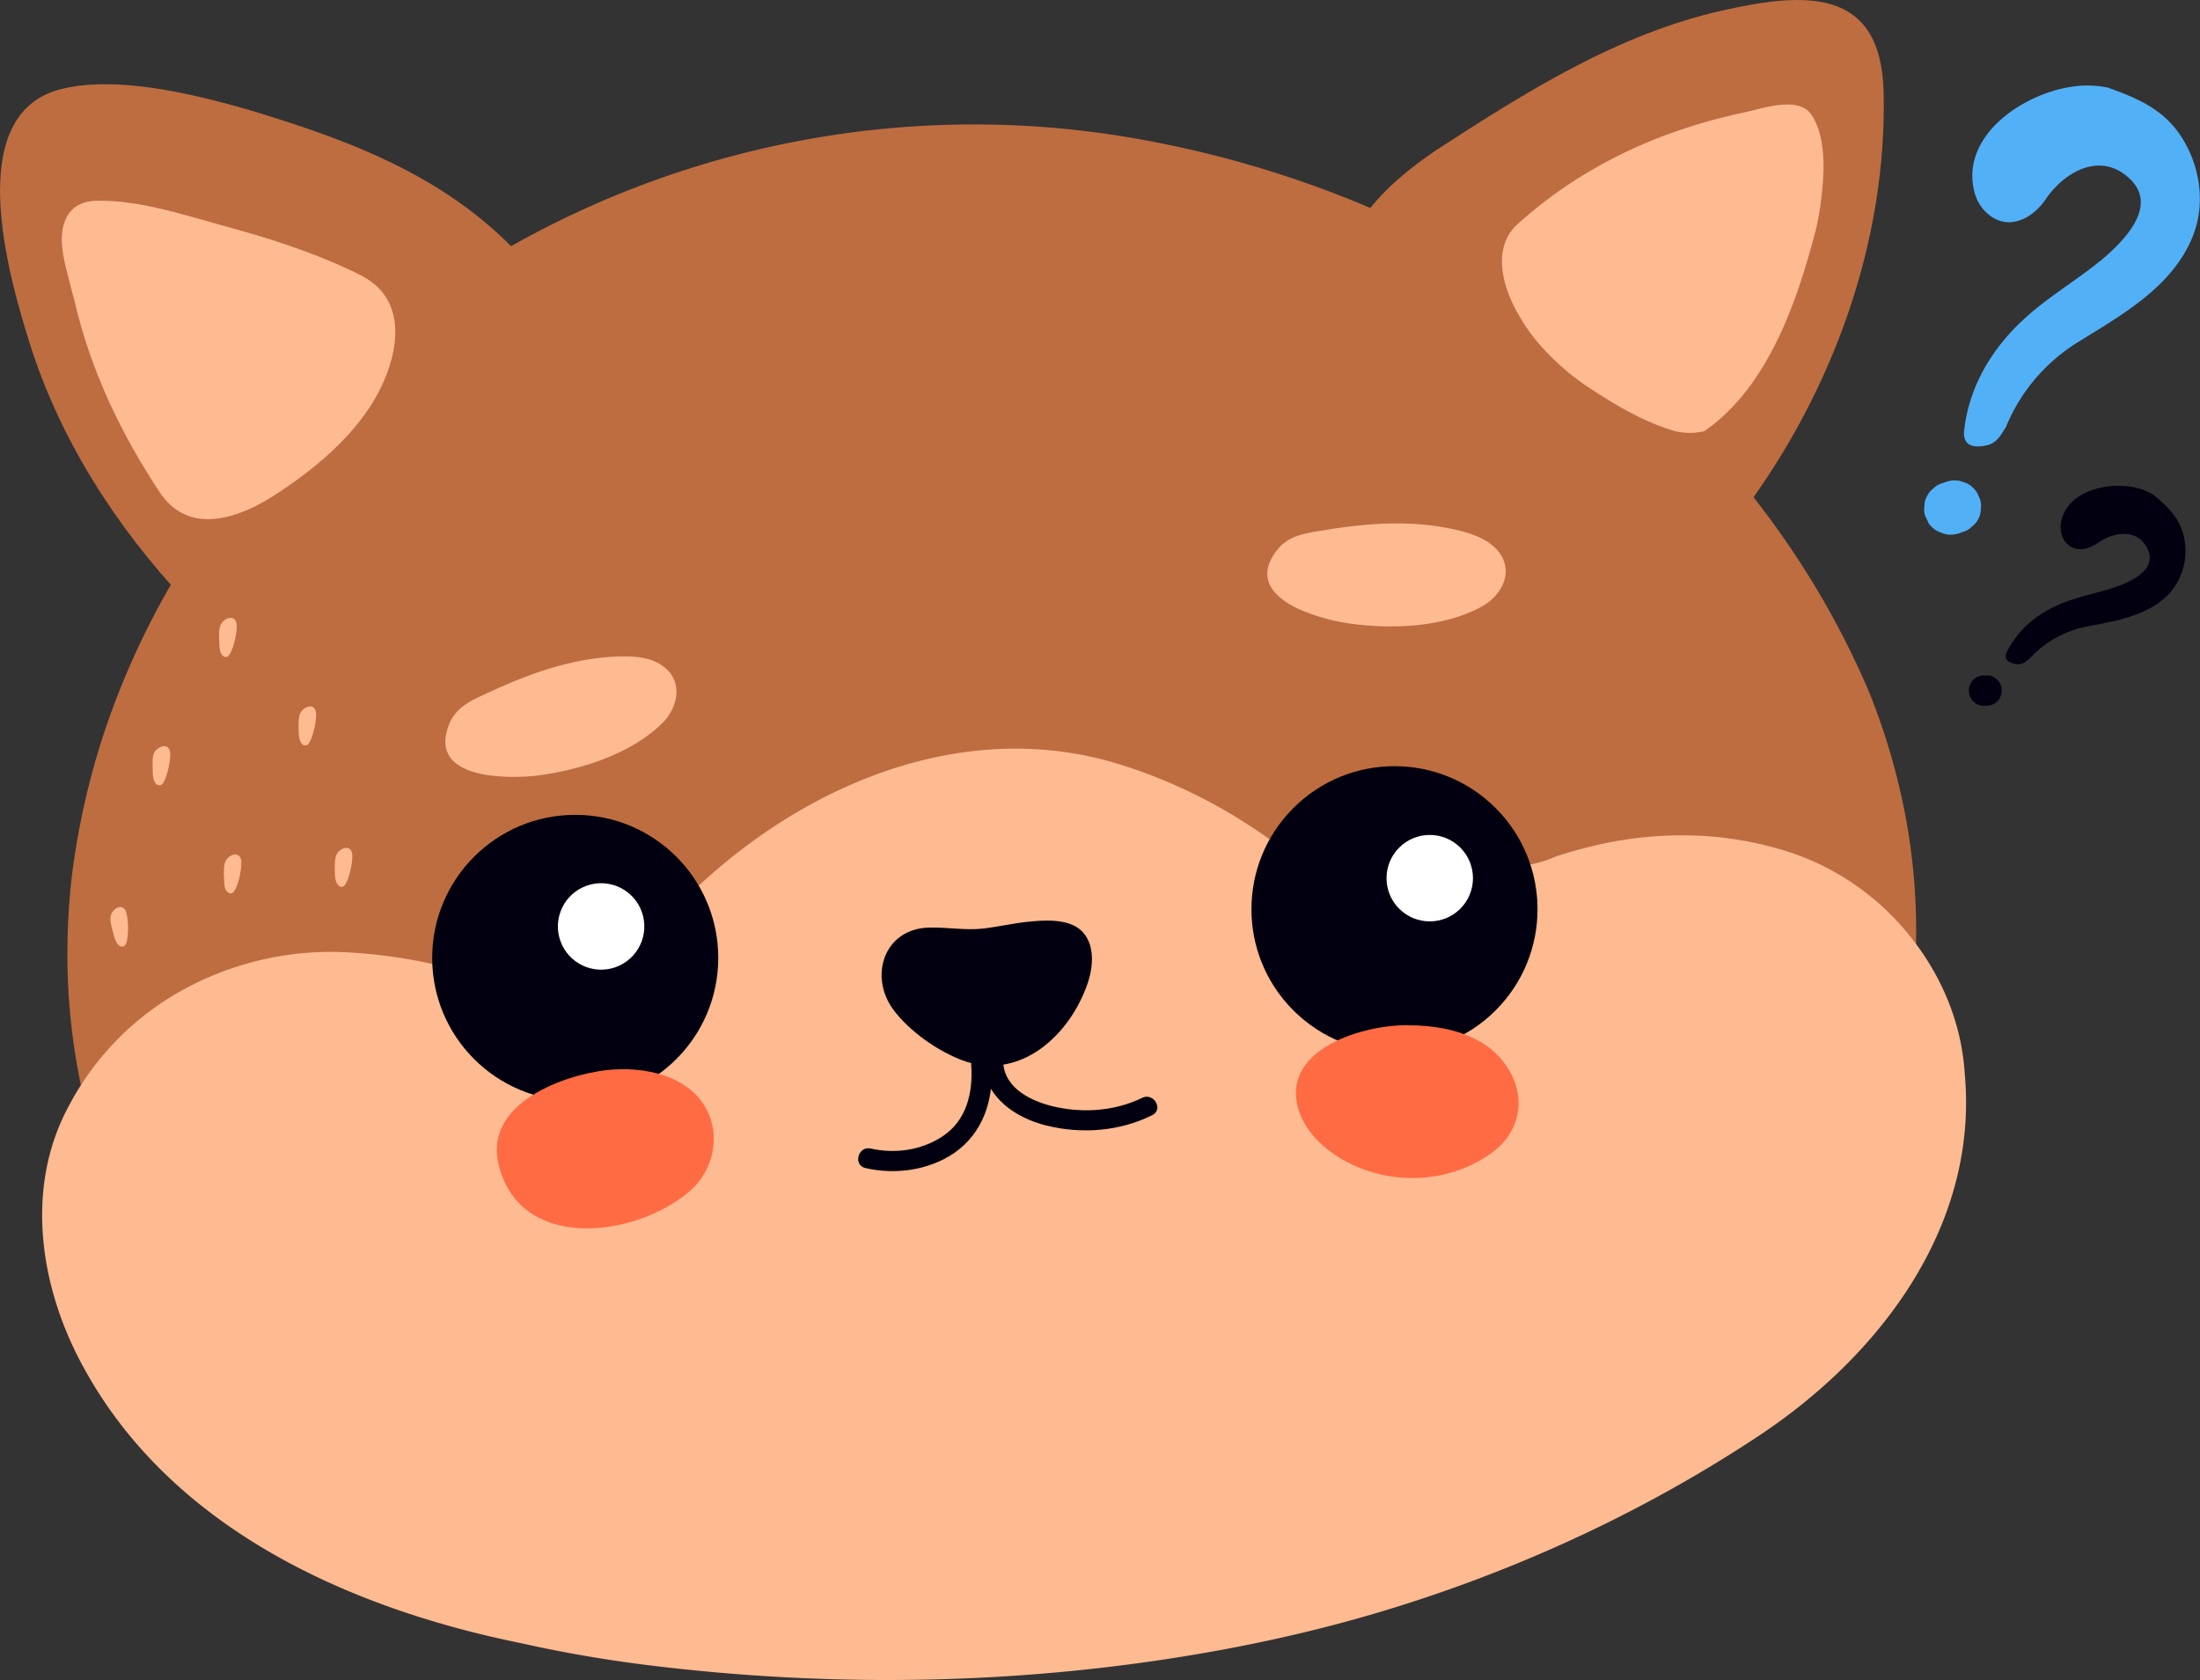 <svg xmlns="http://www.w3.org/2000/svg" width="1002.8" height="765.8" viewBox="0 0 1002.8 765.8">
  <rect x="0" y="0" width="1002.8" height="765.8" fill="#333333" stroke="none"/>
  <title>emoji39_286792142</title>
  <g id="Layer_2" data-name="Layer 2">
    <g id="emoji39_286792142">
      <g>
        <path d="M110.7,628.8C60.7,582.2,34.6,516.9,31.1,450a313.3,313.3,0,0,1,1.6-50.3,344.1,344.1,0,0,1,15.7-68.5,362.8,362.8,0,0,1,28.8-63.5C161.4,116.6,339,33.1,514.5,62.6,663.1,87.7,793.8,179.5,851.8,315a303.2,303.2,0,0,1,16.8,57.2,284.8,284.8,0,0,1,4.7,60.9c-1,49.6-14.2,99.6-50.8,135.6-49.4,49.5-109.8,60.9-172.7,58.6a628,628,0,0,1-63.5-6.1c-116.5-19.5-236.5-38.6-353.4-13.3a498.9,498.9,0,0,0-49.5,12.7C159.3,624.2,135.1,627,110.7,628.8Z" fill="#be6d40"/>
        <path d="M238.2,749.1C159.7,733.3,78.1,697,37.9,622.9,18,586.6,11.3,541.4,31.2,504.4a128.8,128.8,0,0,1,52.7-53.5A139.8,139.8,0,0,1,156.8,434a237.2,237.2,0,0,1,71.8,14.7,274.5,274.5,0,0,1,33.3,14.8c42.7,21.8,77.2,54,110.8,89.9,27.5,29.8,68.1,47.2,106.8,32.8a85,85,0,0,0,37.5-26c18.1-22.5,36.3-45.8,55.6-67.9,3.8-4.4,7.7-8.8,11.4-13.6,13-16.3,17.3-36.8,29-55.3,18.1-27.5,50.8-24.5,78.7-28.6a51.3,51.3,0,0,0,17.4-4.4c5.5-1.8,11.2-3.4,17-4.8a172.7,172.7,0,0,1,45.4-4.8,156.9,156.9,0,0,1,46.5,8.4,117.4,117.4,0,0,1,53.8,39c13.8,17.7,22.5,39.1,23.8,61.6C901.7,558,858,617,802.2,654.1s-117.7,64.8-180.6,82.8c-21,6-42.3,10.9-63.7,14.9-87.9,16.3-178,18-266.3,6.7C273.3,756.1,255.6,753,238.2,749.1Z" fill="#feba91"/>
        <path d="M246.5,592.9a146.7,146.7,0,0,1-5.7-36c-1.6-64.4,37.8-119.5,86.6-161.1s113.7-66,176.8-49.2c69.6,19.3,126.7,71.5,159.9,135.2,15.9,30.1,18.9,67.4-1.9,96.9-12.3,17.2-31.5,26-51.1,28.4-106.9,12-216.3,22.5-321.8-1.6C275.4,602,261.2,597.9,246.5,592.9Z" fill="#feba91"/>
        <path d="M98.1,282c-5.6-1-9.6-4-13.4-8C52.9,240.2,27,200,13.2,155.4,4,125.9-17.3,52.3,27.5,40.7c21.1-5.5,49.9-.3,74.4,6.2,8.1,2.1,15.8,4.4,22.6,6.6,45.3,14.2,89.9,33,121.3,73.4,15.3,19.3,12.8,44.8-7.4,58.9-30.9,22-62.6,37.6-90.2,61.3-8.1,6.2-16.3,12.1-24.7,18S106.7,276.5,98.1,282Z" fill="#be6d40"/>
        <path d="M92.1,236.5c-6.9-.6-13.4-3.9-18.6-11.1-18.1-27-32.3-56.7-39.6-88.5-1.1-3.9-2.1-7.9-3.1-11.9-2.1-8.1-4.2-17-1-24.8h0c2.5-6,7.9-8.6,14.3-8.7,19.2-.3,38.6,6.1,57,11.2,19.9,5.4,39.8,11.6,58.5,20.4,5.3,2.4,10.6,5.2,14.3,9.6,12.7,15.2,3.8,39.2-5.7,53.4-11.1,16.5-27.2,29.4-43.8,40.1C114.6,232.4,102.8,237.5,92.1,236.5Z" fill="#feba91"/>
        <path d="M783.2,241.4c5.3-1.7,9-5.1,12.3-9.5,39.8-54,64.6-121.5,63.1-189.6-1-48.5-36.3-45.9-73.5-37.5-47.8,10.7-89.9,37.3-130.4,63.6-22.5,15.1-48.5,38.8-42.4,68.7,2.5,10.4,9.3,19.5,20.1,25.3,33.3,18.2,66.7,29.9,96.9,50.3,8.8,5.1,17.6,10.1,26.6,14.9S773.9,237,783.2,241.4Z" fill="#be6d40"/>
        <path d="M776.9,196.5c29.2-20.2,42.6-59.7,51.2-93.4a153.3,153.3,0,0,0,3.1-25.7c.1-9.2-1.1-18.3-5.3-24.8-5.9-9.3-22.7-3-31.1-1.3a255.9,255.9,0,0,0-37.5,11c-24.1,9.3-46.6,22.6-65.7,40-12.2,11.2-6.3,30.2,1.7,43a78,78,0,0,0,8.1,11.3,112.9,112.9,0,0,0,22.3,19.7c12.4,8.2,25.3,15.9,39.4,20.1A28.1,28.1,0,0,0,776.9,196.5Z" fill="#feba91"/>
        <path d="M438.4,483.2l-1-.4c-11-4.5-22.6-12.7-29.9-22.2-11.6-15.2-4.8-36.9,15.4-37.8,8.6-.3,17.1,1.4,25.6.4,6.5-.8,13-2.3,19.5-3s18.6-1.9,24.8,3.9,5.7,15.8,3.1,23.7C487.8,472,464.7,493.1,438.4,483.2Z" fill="#020010"/>
        <path d="M442.7,485.6c.9,12.6-2.2,25.3-13.3,32.5-9.5,6.2-21.5,7.9-32.5,5.4-5.8-1.3-8.2,7.6-2.4,8.9,13.4,3.1,28.6,1.1,40.2-6.7,13.4-9.1,18.3-24.4,17.2-40.1-.4-5.9-9.6-5.9-9.2,0Z" fill="#020010"/>
        <path d="M448.1,484.4c.9,15.7,14.7,25.1,28.8,28.6,16.2,4,33.3,2.7,48.3-4.7,5.3-2.6.7-10.5-4.6-7.9-12.1,5.9-26.1,7-39.2,4.2-10.3-2.2-23.4-8-24.1-20.2-.3-5.9-9.5-5.9-9.2,0Z" fill="#020010"/>
        <circle cx="262.2" cy="436.6" r="65.2" fill="#020010"/>
        <circle cx="635.7" cy="414.4" r="65.2" transform="translate(-106.9 570.9) rotate(-45)" fill="#020010"/>
        <path d="M678.9,477.6c9.3,7.2,15.3,19.3,12.7,30.7s-11,17.8-20.4,22.4c-20.3,10-45.9,7.8-64.2-5.4-6.1-4.4-11.4-10.1-14.2-17-11.5-28.9,26.9-41,48.1-41,12.5,0,25.5,1.9,36,8.9Z" fill="#ff6b43"/>
        <path d="M236.4,503.9c-7.5,6.7-11.9,15.6-9.1,27,9.8,40,62.5,33.2,87.1,12,11.1-9.5,14.5-26.3,6.7-38.9-9.4-15.4-31.6-18.5-47.9-15.8C261.5,490.1,246.3,495.1,236.4,503.9Z" fill="#ff6b43"/>
        <path d="M77.4,342.1c-1.2-3.5-5.2-1.7-6.7.3s-1.1,5.5-1.1,7.7,0,4.6.9,6.3,2.6,2.2,3.8.6C76.6,353.6,78.2,344.4,77.4,342.1Z" fill="#feba91"/>
        <path d="M109.8,391.5c-1.2-3.6-5.2-1.8-6.6.3s-1.2,5.4-1.1,7.7,0,4.6.9,6.2,2.6,2.2,3.7.6C109.1,402.9,110.6,393.7,109.8,391.5Z" fill="#feba91"/>
        <path d="M143.9,324c-1.2-3.6-5.2-1.7-6.6.3s-1.2,5.4-1.2,7.7.1,4.6,1,6.3,2.6,2.1,3.7.5C143.1,335.5,144.7,326.2,143.9,324Z" fill="#feba91"/>
        <path d="M107.7,283.6c-1.3-3.5-5.3-1.7-6.7.4s-1.2,5.4-1.1,7.7,0,4.5.9,6.2,2.6,2.2,3.7.6C106.9,295.1,108.5,285.9,107.7,283.6Z" fill="#feba91"/>
        <path d="M160.4,388.5c-1.2-3.6-5.2-1.8-6.6.3s-1.2,5.4-1.2,7.7.1,4.6,1,6.2,2.6,2.2,3.7.6C159.6,400,161.2,390.7,160.4,388.5Z" fill="#feba91"/>
        <path d="M57.1,414.8c-2.1-3.1-5.5-.4-6.4,1.9s.1,5.6.7,7.8,1.1,4.4,2.3,5.9,3.1,1.5,3.8-.4C59,426.2,58.4,416.9,57.1,414.8Z" fill="#feba91"/>
        <circle cx="273.8" cy="422.6" r="19.7" transform="translate(-125.7 116) rotate(-19.6)" fill="#fff"/>
        <circle cx="651.7" cy="400.2" r="19.7" transform="translate(-92.1 578.1) rotate(-45)" fill="#fff"/>
        <path d="M221.6,353.2c-11.7-2-21.5-7.4-17.8-20.4,2.8-10,9.8-13,19-17.2,19-8.8,38.5-15.8,59.6-16.4,6.1-.1,12.6.2,17.9,3.2,11.7,6.6,9.4,19.9,1,27.8-14,13.3-35.5,20.3-54.2,23A90,90,0,0,1,221.6,353.2Z" fill="#feba91"/>
        <path d="M592,277.6c-10.7-5-18.7-12.9-11.7-24.3,5.4-8.9,13-10,23-11.6,20.5-3.4,41.2-4.9,61.7.1,6,1.5,12.1,3.6,16.5,7.9,9.5,9.4,3.7,21.6-6.5,27-17,9.1-39.6,10.1-58.3,7.7A89.1,89.1,0,0,1,592,277.6Z" fill="#feba91"/>
        <g>
          <g>
            <path d="M887.2,219.6l-2,.7a8.6,8.6,0,0,0-3.9,2.3,9.8,9.8,0,0,0-3,3.7,8.5,8.5,0,0,0-1.1,4.6,8.1,8.1,0,0,0,.5,4.6c.4.9.9,1.8,1.3,2.8a11.6,11.6,0,0,0,4.7,4.1l3.1,1.1a12.6,12.6,0,0,0,6.1-.4l1.9-.7a7.9,7.9,0,0,0,4-2.4,8.8,8.8,0,0,0,3-3.6,9.5,9.5,0,0,0,1.1-4.6,9,9,0,0,0-.5-4.6l-1.3-2.8a12.7,12.7,0,0,0-4.7-4.2l-3.1-1a11.5,11.5,0,0,0-6.1.4Z" fill="#52b0f7"/>
            <path d="M924.5,98.6a26.4,26.4,0,0,0,7.9-7.7c8.4-12.4,24.8-22.1,38.2-9.6s-2.1,28.2-12.6,37.1l-4.2,3.3c-10,7.7-20.9,14.4-30.2,22.8-15.4,13.7-26.5,32-28.4,52.8,0,6.5,5.3,6.8,10.3,5.7s6.8-5.3,8.8-8.3a82.4,82.4,0,0,1,33.1-38.9c19.9-12.3,43-25.2,52.1-48.1,5.4-13.5,3.8-28.9-3-41.6-8-15.1-20.3-20.7-35.8-26.2a41.1,41.1,0,0,0-6-.8c-24.7-2-62.9,20.1-54.5,49.2,2,7,8.4,13.1,15.7,13A17.4,17.4,0,0,0,924.5,98.6Z" fill="#52b0f7"/>
          </g>
          <g>
            <path d="M905.8,307.9h-1.2a5.7,5.7,0,0,0-2.6.4,5.8,5.8,0,0,0-2.4,1.4,5.1,5.1,0,0,0-1.5,2.3,4.6,4.6,0,0,0-.7,2.6c.1.5.1,1.1.2,1.7a6.7,6.7,0,0,0,1.7,3.2l1.4,1.2a7,7,0,0,0,3.4,1h1.2a5.8,5.8,0,0,0,2.6-.5,5.8,5.8,0,0,0,2.4-1.4,5.1,5.1,0,0,0,1.5-2.3,4.4,4.4,0,0,0,.6-2.5c0-.6-.1-1.2-.1-1.8a7.6,7.6,0,0,0-1.7-3.2l-1.5-1.2a6.4,6.4,0,0,0-3.3-1Z" fill="#020010"/>
            <path d="M950.4,250.1a16.9,16.9,0,0,0,5.8-2.6c7.1-5,17.9-6.9,22.6,2.5s-6.9,14.9-14.3,17.5l-3,1c-6.9,2.1-14.1,3.5-20.9,6.2-11.1,4.3-20.8,11.9-26,22.8-1.3,3.5,1.5,4.7,4.4,5.2s4.8-1.5,6.4-2.8a47.4,47.4,0,0,1,25.8-14.3c13.2-2.6,28.3-4.9,37.9-15.4a29.1,29.1,0,0,0,6.8-23.1c-1.3-9.8-6.8-15.3-14.1-21.4a18.7,18.7,0,0,0-3.1-1.7c-12.9-6-38-1.8-39.4,15.6-.3,4.2,1.9,8.8,5.9,10.2A10.2,10.2,0,0,0,950.4,250.1Z" fill="#020010"/>
          </g>
        </g>
      </g>
    </g>
  </g>
</svg>
